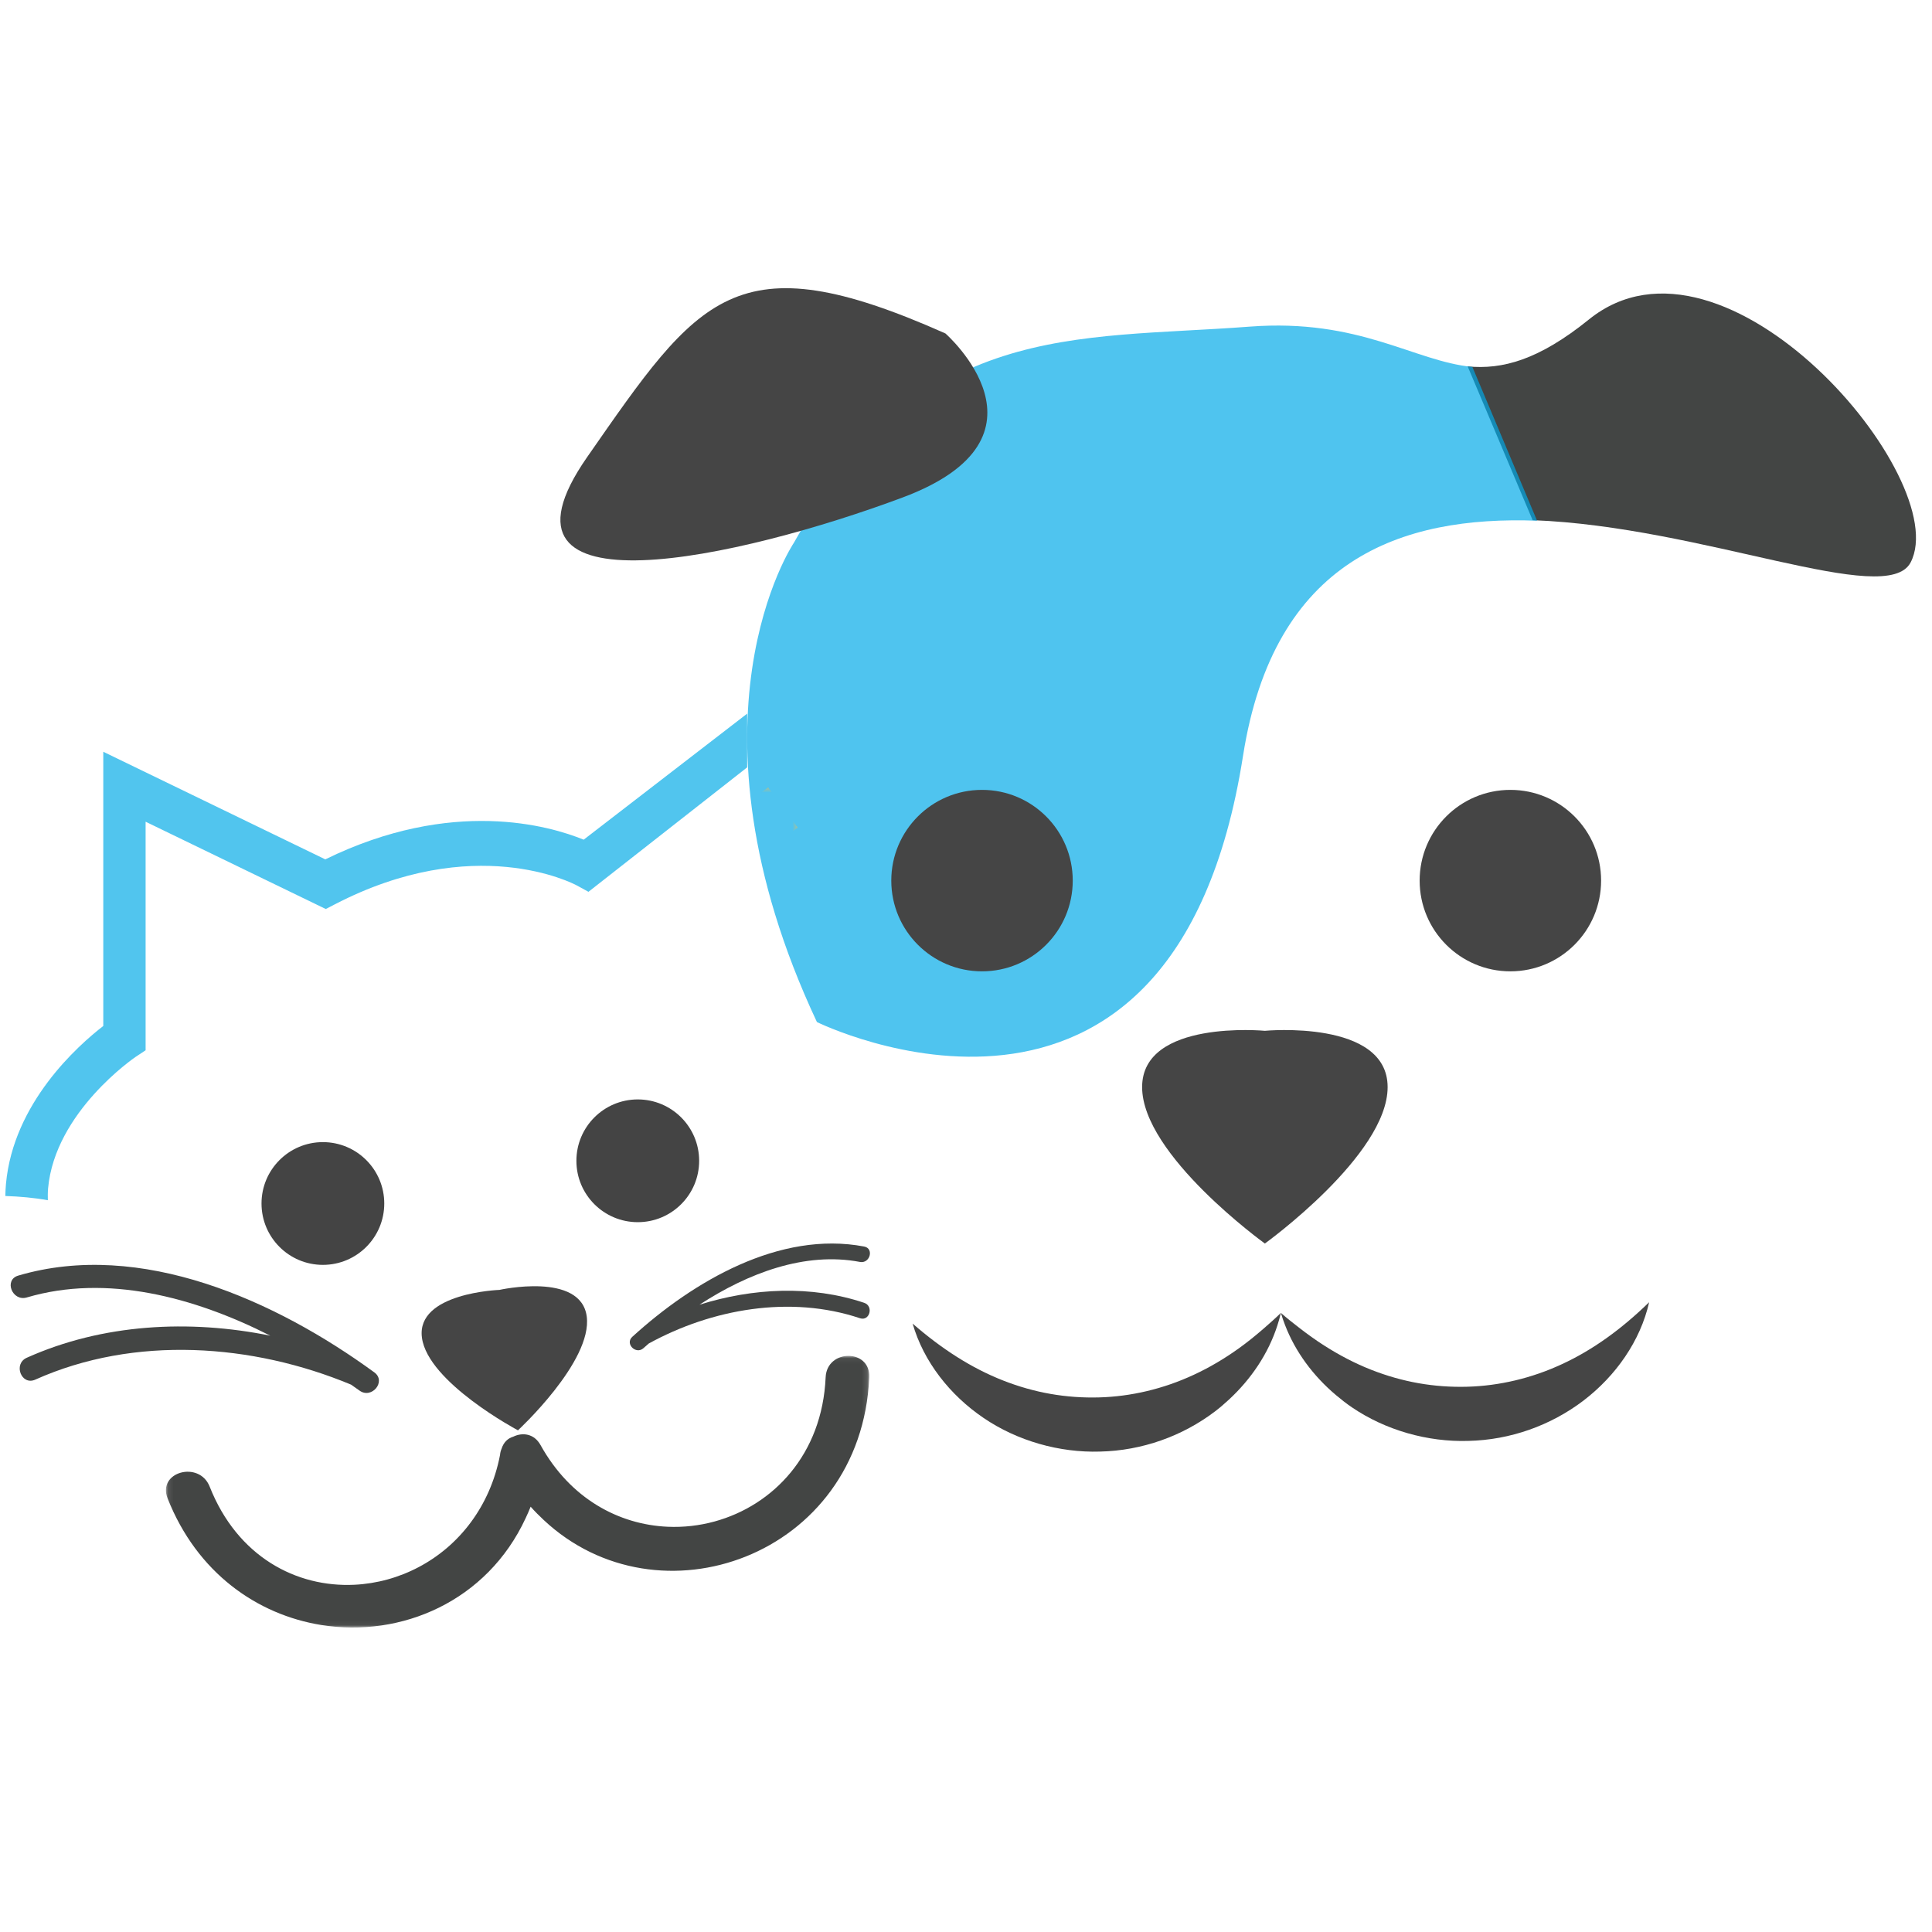 <?xml version="1.0" encoding="UTF-8"?>
<svg width="362px" height="362px" viewBox="0 0 362 362" version="1.1" xmlns="http://www.w3.org/2000/svg" xmlns:xlink="http://www.w3.org/1999/xlink">
    <!-- Generator: Sketch 46.2 (44496) - http://www.bohemiancoding.com/sketch -->
    <title>FoundPetIcon</title>
    <desc>Created with Sketch.</desc>
    <defs>
        <polygon id="path-1" points="1.01643954e-20 251.102 373 251.102 373 0.056 1.01643954e-20 0.056 1.01643954e-20 191.143 163.465 191.143 163.465 93.534 -1.11078023e-05 93.534 -1.11078023e-05 191.143"></polygon>
        <polygon id="path-3" points="131.878 50.952 0.09 50.952 0.09 0.049 131.878 0.049 131.878 50.952"></polygon>
    </defs>
    <g id="Icons" stroke="none" stroke-width="1" fill="none" fill-rule="evenodd">
        <g id="FoundPetIcon">
            <g id="Page-1" transform="translate(-14, 54)">
                <path d="M311.723,5.855 C337.201,-14.718 380.082,35.781 372.002,51.369 C367.513,60.028 333.108,44.642 301.169,43.466 L289,14.651 C295.489,15.274 302.284,13.477 311.723,5.855" id="Fill-1" fill="#434544"></path>
                <path d="M248.143,7.202 C268.794,5.633 278.897,13.692 289.881,14.75 L302,43.564 C276.555,42.623 252.683,50.773 246.906,87.625 C233.909,170.544 167.067,137.5 167.067,137.5 C140.453,80.768 162.734,47.726 162.734,47.726 C186.251,5.955 215.341,9.695 248.143,7.202 Z" id="Fill-3" fill-opacity="0.69" fill="#00AAE7"></path>
                <path d="M191.146,8.48 C191.146,8.48 213.327,27.921 183.136,39.209 C152.947,50.498 103.042,61.787 123.989,31.684 C144.937,1.582 151.714,-9.079 191.146,8.48" id="Fill-5" fill="#454545"></path>
                <path d="M280,110.999 C280,120.388 287.61,128 297,128 C306.39,128 314,120.388 314,110.999 C314,101.612 306.39,94 297,94 C287.61,94 280,101.612 280,110.999" id="Fill-7" fill="#454545"></path>
                <path d="M181,110.999 C181,120.388 188.611,128 198.001,128 C207.389,128 215,120.388 215,110.999 C215,101.612 207.389,94 198.001,94 C188.611,94 181,101.612 181,110.999" id="Fill-9" fill="#454545"></path>
                <path d="M228,149.693 C228,162.426 251,179 251,179 C251,179 274,162.426 274,149.693 C274,136.961 251,139.142 251,139.142 C251,139.142 228,136.961 228,149.693" id="Fill-11" fill="#454545"></path>
                <path d="M288.971,205.832 C282.78,206.008 276.801,204.97 270.917,202.652 C267.902,201.469 264.972,199.938 262.092,198.1 C260.513,197.09 258.95,195.964 257.397,194.762 C256.26,193.882 255.127,192.986 254,192.004 C254.22,192.771 254.49,193.522 254.774,194.265 C256.706,199.309 260.087,203.836 264.336,207.415 C265.293,208.22 266.277,208.994 267.316,209.698 C273.635,213.994 281.526,216.219 289.122,215.983 C296.974,215.81 304.555,213.098 310.68,208.442 C316.765,203.805 321.363,197.235 323,190 C317.787,195.07 312.423,198.944 306.681,201.596 C300.989,204.247 294.904,205.664 288.971,205.832 Z" id="Fill-13" fill="#454545"></path>
                <path d="M250.719,194.98 C249.208,196.288 247.684,197.521 246.135,198.632 C243.393,200.594 240.585,202.254 237.679,203.596 C231.987,206.247 225.907,207.666 219.97,207.832 C213.784,208.008 207.802,206.969 201.92,204.652 C196.039,202.342 190.475,198.769 185,194.004 C187.046,201.12 191.987,207.412 198.317,211.698 C204.636,215.994 212.527,218.221 220.122,217.983 C227.973,217.809 235.557,215.098 241.678,210.442 C242.584,209.751 243.444,209.005 244.279,208.233 C248.436,204.393 251.654,199.603 253.339,194.362 C253.589,193.582 253.82,192.798 254,192 C252.915,193.057 251.818,194.028 250.719,194.98" id="Fill-15" fill="#454545"></path>
                <path d="M111.052,214 C111.052,214 125.049,201.076 123.937,192.67 C122.826,184.268 107.577,187.689 107.577,187.689 C107.577,187.689 91.945,188.235 93.057,196.636 C94.167,205.043 111.052,214 111.052,214 Z" id="Fill-17" fill="#454545"></path>
                <path d="M63,171.501 C63,177.851 68.148,183 74.498,183 C80.851,183 86,177.851 86,171.501 C86,165.151 80.851,160 74.498,160 C68.148,160 63,165.151 63,171.501" id="Fill-19" fill="#444444"></path>
                <path d="M133.499,175 C139.851,175 145,169.853 145,163.502 C145,157.152 139.851,152 133.499,152 C127.148,152 122,157.152 122,163.502 C122,169.853 127.148,175 133.499,175 Z" id="Fill-21" fill="#444444"></path>
                <path d="M132.473,196.481 C143.865,186.099 160.073,176.551 175.922,179.564 C177.811,179.923 177.007,182.806 175.132,182.45 C164.818,180.492 154.148,184.551 145.059,190.465 C155.05,187.325 165.947,186.773 175.922,190.109 C177.736,190.716 176.96,193.608 175.132,192.997 C162.078,188.629 147.362,191.253 135.554,197.737 C135.229,198.022 134.895,198.309 134.58,198.596 C133.162,199.888 131.048,197.78 132.473,196.481" id="Fill-23" fill="#434544"></path>
                <g id="Group-27">
                    <mask id="mask-2" fill="white">
                        <use xlink:href="#path-1"></use>
                    </mask>
                    <g id="Clip-26"></g>
                    <path d="M157.927,93.534 L127.437,116.115 C120.022,113.248 98.468,107.275 70.504,120.211 L21.582,97.82 L21.582,154.882 C16.012,158.946 1.773,170.877 0.139,187.735 C0.057,188.58 0.017,189.423 -1.11078023e-05,190.263 C3.162,190.361 6.296,190.622 9.365,191.143 C9.354,190.321 9.34,189.501 9.418,188.681 C10.936,172.719 28.547,161.417 28.717,161.309 L30.909,159.935 L30.909,112.375 L70.611,130.543 L72.59,129.577 C103.295,114.523 125.022,125.18 125.914,125.63 L128.489,126.963 L163.465,101.063 L157.927,93.534 Z" id="Fill-25" fill="#F5BD4C" mask="url(#mask-2)"></path>
                </g>
                <g id="Group-30" transform="translate(45, 200)">
                    <mask id="mask-4" fill="white">
                        <use xlink:href="#path-3"></use>
                    </mask>
                    <g id="Clip-29"></g>
                    <path d="M123.701,4.064 C123.061,18.561 113.857,28.068 102.911,31.076 C100.049,31.862 97.074,32.201 94.095,32.068 C84.976,31.662 75.875,26.842 70.285,16.769 C69.072,14.582 66.882,14.353 65.158,15.196 C64.187,15.484 63.377,16.209 62.986,17.433 C62.826,17.805 62.724,18.203 62.69,18.625 C61.745,23.504 59.827,27.693 57.267,31.171 C51.923,38.435 43.732,42.539 35.403,42.938 C24.547,43.457 13.483,37.707 8.281,24.537 C6.342,19.628 -1.567,21.769 0.402,26.747 C5.921,40.725 17.204,48.544 29.182,50.476 C44.181,52.895 60.256,46.058 67.487,30.464 C67.814,29.757 68.138,29.05 68.427,28.31 C69.213,29.197 70.032,30.014 70.87,30.798 C81.621,40.876 96.392,42.596 108.722,37.656 C121.176,32.669 131.131,20.905 131.873,4.064 C132.111,-1.3 123.937,-1.279 123.701,4.064" id="Fill-28" fill="#434544" mask="url(#mask-4)"></path>
                </g>
                <path d="M84.14,203.144 C65.746,189.709 40.363,178.223 17.411,185.012 C14.679,185.819 16.297,189.909 19.018,189.107 C33.951,184.687 50.327,189.002 64.645,196.266 C49.413,193.187 33.237,194.024 19.009,200.406 C16.422,201.568 18.009,205.67 20.614,204.501 C39.23,196.153 61.36,197.762 79.784,205.443 C80.304,205.808 80.841,206.175 81.35,206.547 C83.643,208.224 86.443,204.826 84.14,203.144" id="Fill-31" fill="#434544"></path>
            </g>
            <path d="M140,133.711 L109.364,157.332 C103.059,154.751 84.731,149.372 60.952,161.02 L19.352,140.859 L19.352,192.239 C14.616,195.897 2.507,206.64 1.118,221.819 C1.048,222.58 1.014,223.339 1,224.095 C3.689,224.184 6.354,224.418 8.963,224.888 C8.954,224.147 8.942,223.409 9.009,222.671 C10.299,208.299 25.274,198.123 25.419,198.025 L27.283,196.788 L27.283,153.965 L61.043,170.324 L62.726,169.453 C88.836,155.899 107.311,165.494 108.069,165.9 L110.259,167.1 L122.736,157.316 L140,143.779 L140,133.711 Z" id="Fill-1" fill-opacity="0.68" fill="#00AAE7"></path>
        </g>
    </g>
</svg>